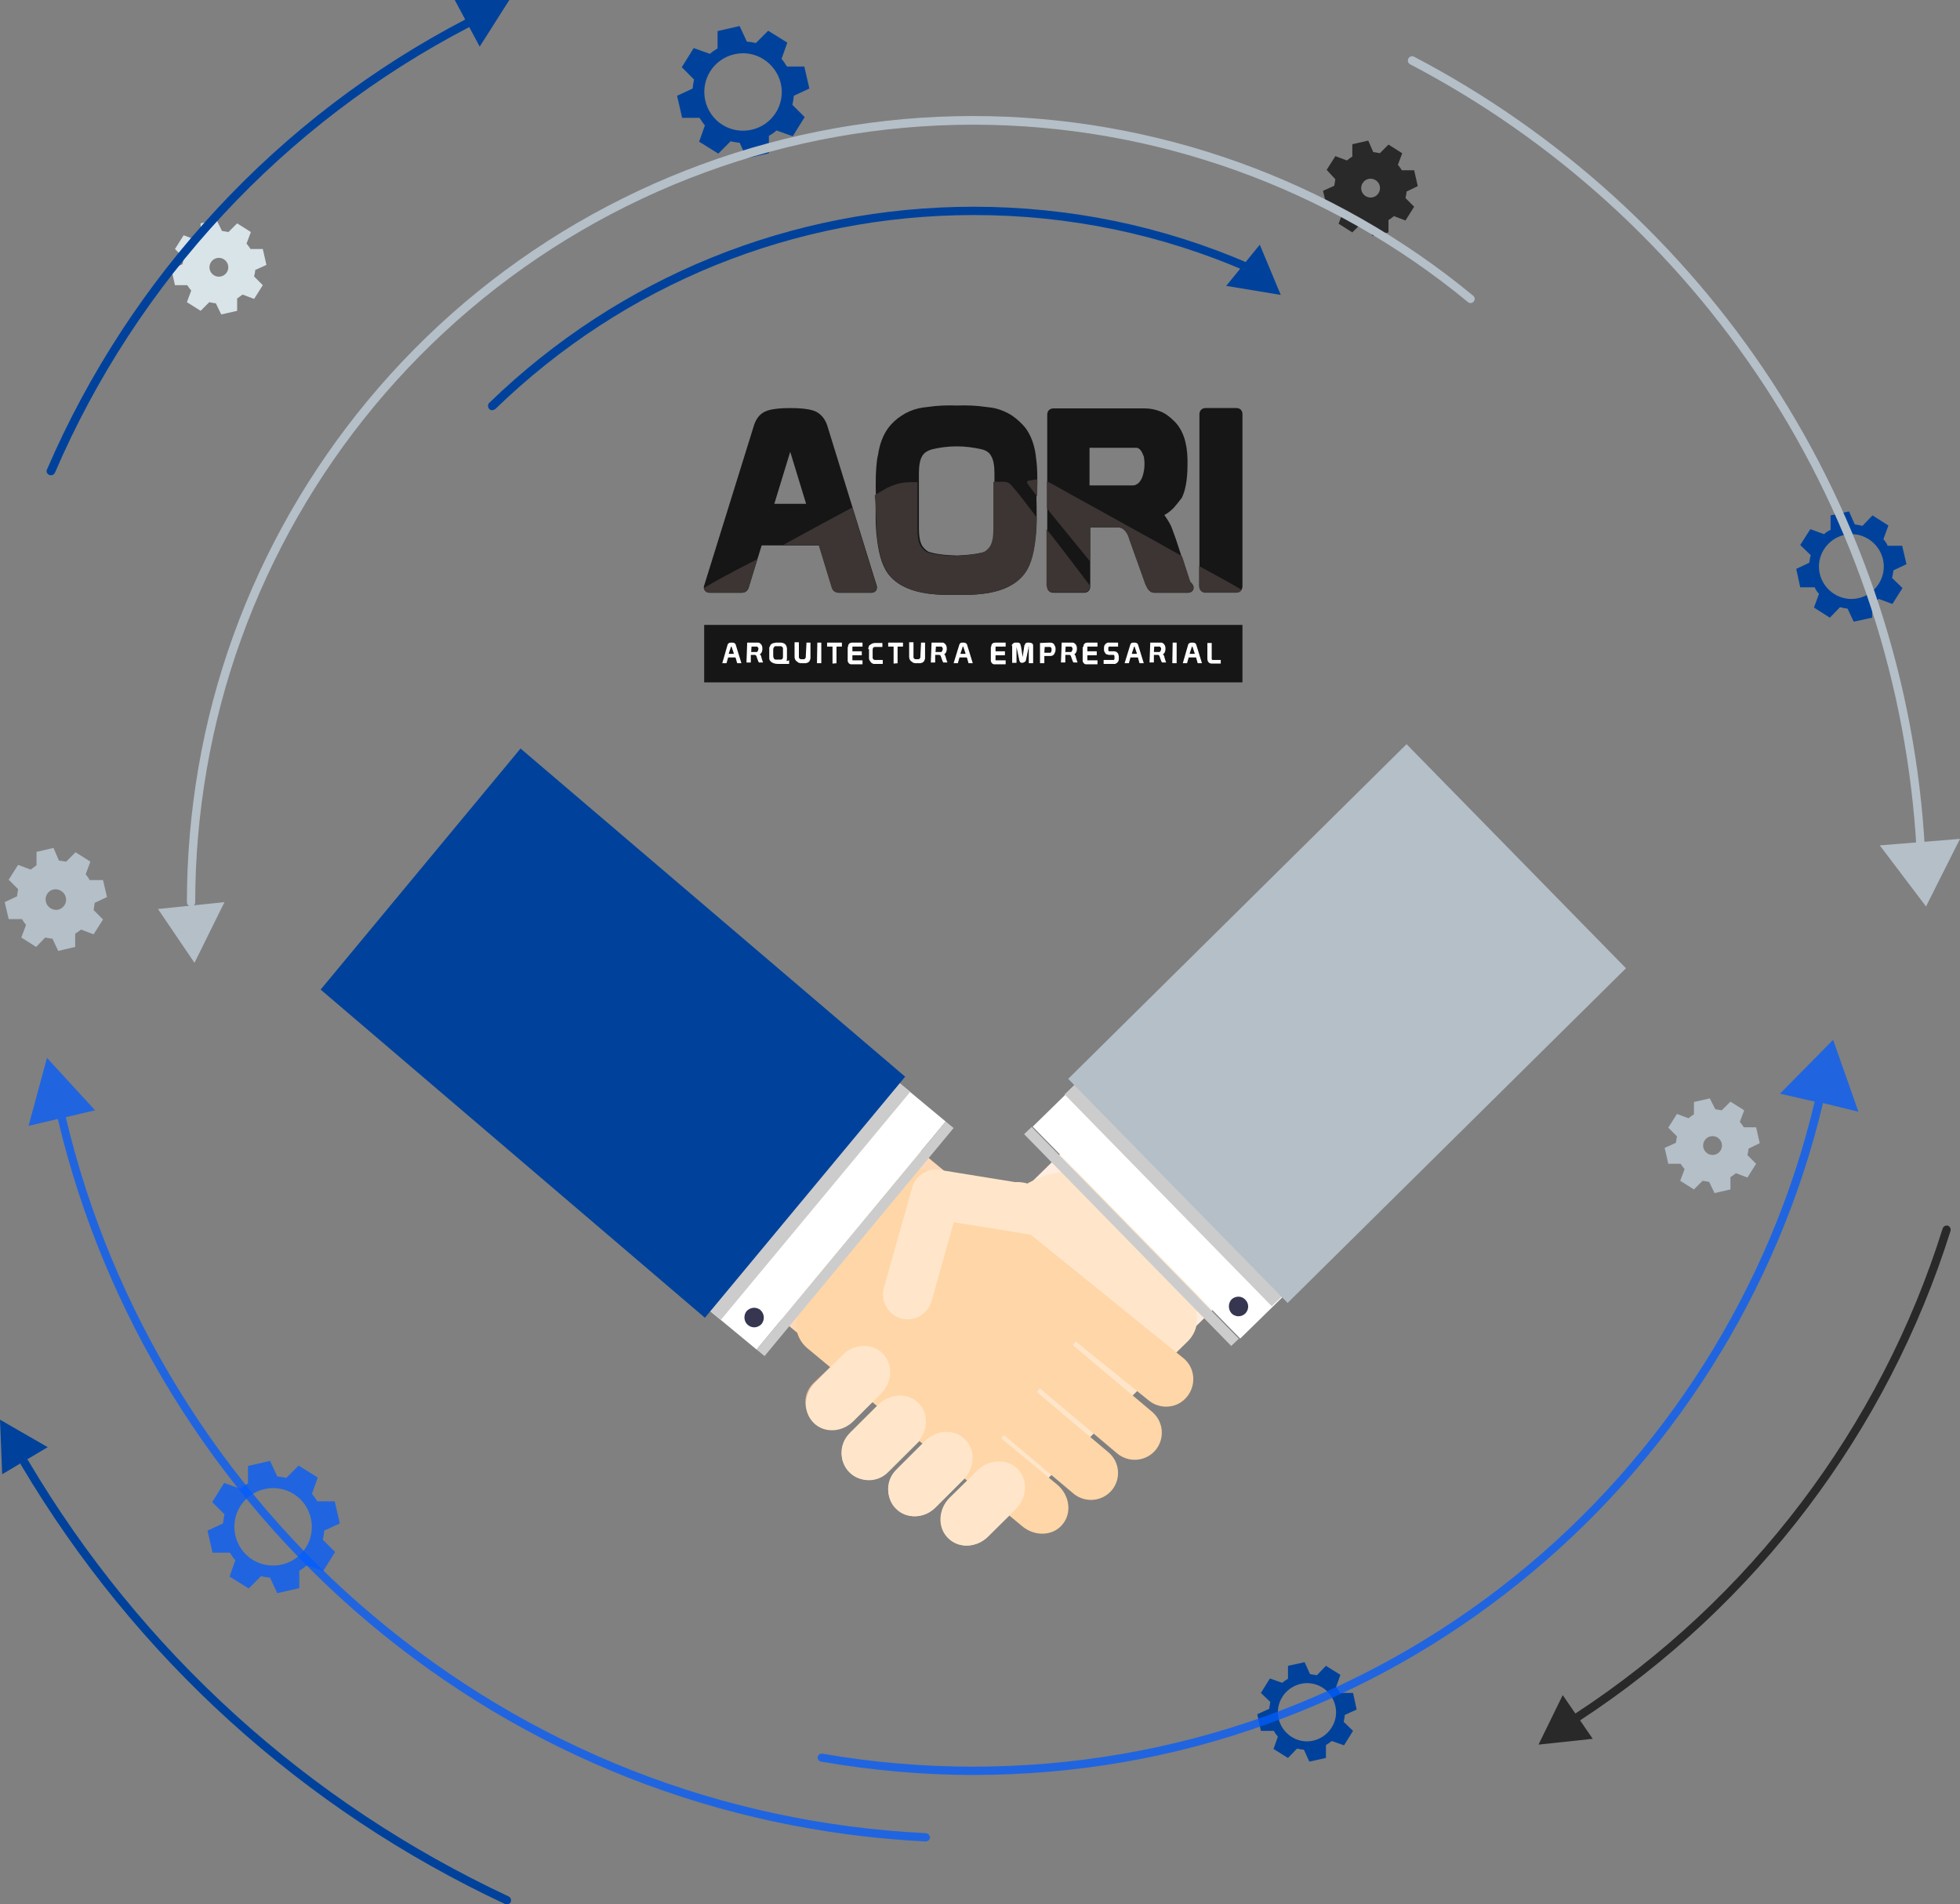 <?xml version="1.0" encoding="utf-8"?>
<!-- Generator: Adobe Illustrator 16.0.0, SVG Export Plug-In . SVG Version: 6.00 Build 0)  -->
<!DOCTYPE svg PUBLIC "-//W3C//DTD SVG 1.1//EN" "http://www.w3.org/Graphics/SVG/1.1/DTD/svg11.dtd">
<svg version="1.1" id="Layer_1" xmlns="http://www.w3.org/2000/svg" xmlns:xlink="http://www.w3.org/1999/xlink" x="0px" y="0px"
	 width="542.2px" height="526.9px" viewBox="0 0 542.2 526.9" style="enable-background:new 0 0 542.2 526.9;" xml:space="preserve"
	>
<rect x="0" y="0" width="542.2" height="526.9" fill="#808080" stroke="none"/>
<style type="text/css">
	<![CDATA[
		.st0{fill-rule:evenodd;clip-rule:evenodd;fill:#D9E4E8;}
		.st1{fill:#161616;}
		.st2{fill:#E5BC9C;}
		.st3{fill:#B4BFC8;}

			.st4{opacity:0.75;fill-rule:evenodd;clip-rule:evenodd;fill:none;stroke:#005CFF;stroke-width:2.5;stroke-linecap:round;stroke-miterlimit:10;}
		.st5{fill-rule:evenodd;clip-rule:evenodd;fill:#B4BFC8;}
		.st6{fill:#292929;}
		.st7{fill:#FFD6A7;}
		.st8{fill:#FFD8B8;}
		.st9{fill:#FFE6CA;}
		.st10{fill:#FFEDE1;}
		.st11{fill:#FFFFFF;}
		.st12{fill-rule:evenodd;clip-rule:evenodd;fill:#292929;}
		.st13{fill:#CCCCCC;}
		.st14{fill:#363651;}
		.st15{opacity:0.75;fill-rule:evenodd;clip-rule:evenodd;fill:#005CFF;}
		.st16{opacity:0.75;fill:#005CFF;}
		.st17{fill:#00429B;}
		.st18{fill:#3C3533;}
		.st19{fill:#B4BFC8;}
		.st20{fill-rule:evenodd;clip-rule:evenodd;fill:#00429B;}
	]]>
	@keyframes spin {
		0% {
			-webkit-transform: rotate(0deg);
			-ms-transform: rotate(0deg);
			transform: rotate(0deg);
			transform-origin: 50% 50%;

		}
		100% {
			-webkit-transform: rotate(359deg);
			-ms-transform: rotate(359deg);
			transform: rotate(359deg);
			transform-origin: 50% 50%;
		}
	}

	@keyframes spinn {
		0% {
			-webkit-transform: rotate(0deg);
			-ms-transform: rotate(0deg);
			transform: rotate(0deg);
			transform-origin: 50% 50%;

		}
		100% {
			-webkit-transform: rotate(-359deg);
			-ms-transform: rotate(-359deg);
			transform: rotate(-359deg);
			transform-origin: 50% 50%;
		}
	}

	.animated_1 {
	 -webkit-animation: spin 2s linear;
	 animation: spin 2s linear;
	}
	.animated_3 {
	 -webkit-animation: spin 2s linear;
	 animation: spin 2s linear;
	}
	.animated_4 {
	 -webkit-animation: spin 2.6s linear;
	 animation: spin 2.6s linear;
	}
	.animated_5 {
	-webkit-animation: spin 2.2s linear;
	animation: spin 2.2s linear;
	}
	.animated_6 {
		-webkit-animation: spin 2.2s linear;
		animation: spin 2.2s linear;
	}
	.animated_2 {
	 -webkit-animation: spinn 2.4s linear;
	 animation: spinn 2.4s linear;
	}
	.animated_7 {
	 -webkit-animation: spinn 2.2s linear;
	 animation: spinn 2.2s linear;
	}
	.animated_8 {
	-webkit-animation: spin 2.4s linear;
	animation: spin 2.4s linear;
	}
	.hands_move{
	 margin:60% 20% 0;
	}
	// //arrow_2
</style>
<g>
	<g id="tuercas">
		<path class="st5" d="M474.5,306.9c0.6,0.1,1.2,0.2,1.8,0.3l2.4-2.4l3.8,2.4l-1.2,3.2c0.4,0.5,0.8,1,1.1,1.5l3.4,0l1,4.4l-3.1,1.5
			c0,0.6-0.2,1.2-0.3,1.8l2.4,2.4l-2.4,3.8l-3.2-1.2c-0.5,0.4-1,0.8-1.5,1.1l0,3.4l-4.4,1l-1.5-3.1c-0.6-0.1-1.2-0.2-1.8-0.3
			l-2.4,2.4l-3.8-2.4l1.2-3.2c-0.4-0.5-0.7-1-1.1-1.5l-3.4,0l-1-4.4l3.1-1.4c0.1-0.6,0.2-1.2,0.3-1.8l-2.4-2.4l2.4-3.8l3.2,1.2
			c0.5-0.4,1-0.8,1.5-1.1l0-3.4l4.4-1L474.5,306.9L474.5,306.9z M476.3,316.4L476.3,316.4c-0.3-1.4-1.7-2.3-3.1-2
			c-1.4,0.3-2.3,1.7-2,3.1c0.3,1.4,1.7,2.3,3.1,2C475.7,319.2,476.6,317.8,476.3,316.4z"/>
		<path class="st12" d="M379.9,42.1c0.6,0,1.2,0.2,1.8,0.3l2.4-2.4l3.8,2.4l-1.2,3.2c0.4,0.5,0.8,1,1.1,1.5l3.4,0l1,4.4l-3.1,1.5
			c0,0.6-0.2,1.2-0.3,1.8l2.4,2.4l-2.4,3.8l-3.2-1.2c-0.5,0.4-1,0.8-1.5,1.1l0,3.4l-4.4,1l-1.4-3.1c-0.6-0.1-1.2-0.2-1.8-0.3
			l-2.4,2.4l-3.8-2.4l1.2-3.2c-0.4-0.5-0.8-1-1.1-1.5l-3.4,0l-1-4.4l3.1-1.4c0.1-0.6,0.2-1.2,0.3-1.8L367,47l2.4-3.8l3.2,1.2
			c0.5-0.4,1-0.8,1.5-1.1l0-3.4l4.4-1L379.9,42.1L379.9,42.1z M381.7,51.5L381.7,51.5c-0.3-1.4-1.7-2.3-3.1-2
			c-1.4,0.3-2.3,1.7-2,3.1c0.3,1.4,1.7,2.3,3.1,2C381.1,54.3,382,52.9,381.7,51.5z"/>
		<path class="st5" d="M16.3,238.1c0.7,0.1,1.3,0.2,2,0.3l2.6-2.6l4.1,2.6l-1.3,3.5c0.4,0.5,0.8,1,1.1,1.6l3.7,0l1.1,4.7l-3.4,1.6
			c-0.1,0.7-0.2,1.3-0.3,2l2.6,2.6l-2.6,4.1l-3.5-1.3c-0.5,0.4-1,0.8-1.6,1.1l0,3.7l-4.7,1.1l-1.6-3.4c-0.7,0-1.3-0.2-2-0.3L10,262
			l-4.1-2.6l1.3-3.5c-0.4-0.5-0.8-1-1.1-1.6l-3.7,0l-1.1-4.7l3.4-1.6c0.1-0.7,0.2-1.3,0.3-2l-2.6-2.6l2.6-4.1l3.5,1.3
			c0.5-0.4,1.1-0.8,1.6-1.2l0-3.7l4.7-1.1L16.3,238.1L16.3,238.1z M18.2,248.3L18.2,248.3c-0.3-1.5-1.9-2.5-3.4-2.2
			c-1.5,0.3-2.5,1.9-2.1,3.4c0.3,1.5,1.9,2.5,3.4,2.2C17.6,251.3,18.6,249.8,18.2,248.3z"/>
		<path class="st20" d="M362.4,463.2c0.6,0.1,1.3,0.2,1.9,0.3l2.5-2.6l4,2.5l-1.2,3.4c0.4,0.5,0.8,1,1.1,1.6l3.6,0l1,4.6l-3.3,1.5
			c0,0.6-0.2,1.3-0.3,1.9l2.6,2.5l-2.5,4l-3.4-1.2c-0.5,0.4-1,0.8-1.6,1.1l0,3.6l-4.6,1l-1.5-3.3c-0.6,0-1.3-0.2-1.9-0.3l-2.5,2.6
			l-4-2.5l1.2-3.4c-0.4-0.5-0.8-1-1.1-1.6l-3.6,0l-1-4.6l3.3-1.5c0.1-0.7,0.2-1.3,0.3-1.9l-2.6-2.5l2.5-4l3.4,1.2
			c0.5-0.4,1-0.8,1.6-1.1l0-3.6l4.6-1L362.4,463.2L362.4,463.2z M359.8,465.9L359.8,465.9c-4.3,1-7.1,5.3-6.1,9.6
			c1,4.3,5.3,7.1,9.6,6.1c4.3-1,7.1-5.3,6.1-9.6C368.4,467.6,364.1,464.9,359.8,465.9z"/>
		<path class="st20" d="M513.1,145.1c0.7,0.1,1.4,0.2,2.1,0.4l2.8-2.9l4.4,2.8l-1.4,3.8c0.5,0.5,0.9,1.1,1.2,1.8l4,0l1.2,5.1
			l-3.6,1.7c-0.1,0.7-0.2,1.4-0.4,2.1l2.9,2.8l-2.8,4.4l-3.8-1.4c-0.5,0.5-1.1,0.9-1.8,1.2l0,4l-5.1,1.1l-1.7-3.6
			c-0.7-0.1-1.4-0.2-2.1-0.4l-2.8,2.9l-4.4-2.8l1.4-3.8c-0.5-0.5-0.9-1.1-1.2-1.8l-4,0l-1.1-5.1l3.6-1.7c0.1-0.7,0.2-1.4,0.4-2.1
			l-2.9-2.8l2.8-4.4l3.8,1.4c0.5-0.5,1.1-0.9,1.8-1.2l0-4l5.1-1.1L513.1,145.1L513.1,145.1z M510.2,148L510.2,148
			c-4.8,1.1-7.9,5.9-6.8,10.7c1.1,4.8,5.9,7.9,10.7,6.8c4.8-1.1,7.9-5.9,6.8-10.7C519.8,150,515,146.9,510.2,148z"/>
		<path class="st20" d="M206.6,11.5c0.9,0.1,1.7,0.2,2.5,0.4l3.4-3.4l5.3,3.3l-1.6,4.5c0.6,0.6,1,1.4,1.5,2.1l4.8,0l1.4,6.1l-4.3,2
			c-0.1,0.9-0.2,1.7-0.4,2.5l3.4,3.4l-3.3,5.3l-4.5-1.6c-0.6,0.6-1.3,1-2.1,1.5l0,4.8l-6.1,1.4l-2-4.3c-0.9-0.1-1.7-0.2-2.5-0.4
			l-3.4,3.4l-5.3-3.3l1.6-4.5c-0.6-0.7-1-1.4-1.5-2.1l-4.8,0l-1.4-6.1l4.3-2c0.1-0.9,0.2-1.7,0.4-2.5l-3.4-3.4l3.3-5.3l4.5,1.6
			c0.6-0.6,1.3-1,2.1-1.5l0-4.8l6.1-1.4L206.6,11.5L206.6,11.5z M203.2,15L203.2,15c-5.8,1.3-9.4,7-8.1,12.8c1.3,5.8,7,9.4,12.8,8.1
			c5.8-1.3,9.4-7,8.1-12.8C214.6,17.3,208.9,13.7,203.2,15z"/>
		<path class="st0" d="M61.4,63.9c0.6,0.1,1.2,0.2,1.8,0.3l2.4-2.4l3.8,2.4l-1.2,3.2c0.4,0.5,0.8,1,1.1,1.5l3.4,0l1,4.4l-3.1,1.4
			c0,0.6-0.2,1.2-0.3,1.8l2.4,2.4l-2.4,3.8l-3.2-1.2c-0.5,0.4-1,0.7-1.5,1.1l0,3.4l-4.4,1l-1.5-3.1c-0.6,0-1.2-0.2-1.8-0.3L55.5,86
			l-3.8-2.4l1.2-3.2c-0.4-0.5-0.8-1-1.1-1.5l-3.4,0l-1-4.4l3.1-1.4c0.1-0.6,0.2-1.2,0.3-1.8l-2.4-2.4l2.4-3.8l3.2,1.2
			c0.5-0.4,1-0.8,1.5-1.1l0-3.4l4.4-1L61.4,63.9L61.4,63.9z M63.1,73.4L63.1,73.4c-0.3-1.4-1.7-2.3-3.1-2c-1.4,0.3-2.3,1.7-2,3.1
			c0.3,1.4,1.7,2.3,3.1,2C62.5,76.2,63.4,74.8,63.1,73.4z"/>
		<path class="st15" d="M76.7,408.5c0.9,0.1,1.7,0.2,2.5,0.4l3.4-3.4l5.3,3.3l-1.6,4.5c0.5,0.6,1,1.3,1.5,2.1l4.8,0l1.4,6.1l-4.3,2
			c-0.1,0.9-0.2,1.7-0.4,2.5l3.4,3.4l-3.3,5.3l-4.5-1.6c-0.7,0.6-1.3,1-2.1,1.5l0,4.8l-6.1,1.4l-2-4.3c-0.9-0.1-1.7-0.2-2.5-0.4
			l-3.4,3.4l-5.3-3.3l1.6-4.5c-0.6-0.6-1-1.4-1.5-2.1l-4.8,0l-1.4-6.1l4.3-2c0.1-0.9,0.2-1.7,0.4-2.5l-3.4-3.4l3.3-5.3l4.5,1.6
			c0.6-0.6,1.3-1,2.1-1.5l0-4.8l6.1-1.4L76.7,408.5L76.7,408.5z M73.2,412L73.2,412c-5.8,1.3-9.4,7-8.1,12.8c1.3,5.8,7,9.4,12.8,8.1
			c5.8-1.3,9.4-7,8.1-12.8C84.7,414.3,79,410.7,73.2,412z"/>
	</g>
	<g>
		<g>
			<g>
				<path class="st10" d="M372.2,288.8c10.4,10.6,10.2,27.7-0.4,38l-51,50c-10.6,10.4-27.7,10.2-38-0.4l-4.6-4.7
					c-10.4-10.6-10.2-27.7,0.4-38l51-50c10.6-10.4,27.7-10.2,38,0.4L372.2,288.8z"/>
				<path class="st9" d="M324,338.1c10.7,11.5,10.4,27.9-1.1,38.6l-35.3,34.6c-17.9-18.6-28.1-31.6-43.5-46.8l34.7-33.1
					c11.5-10.7,29.8-9.9,40.5,1.6L324,338.1z"/>

					<rect x="310" y="290.1" transform="matrix(0.715 -0.7 0.7 0.715 -139.037 321.301)" class="st11" width="28.5" height="82"/>
				<polygon class="st13" points="355,358.4 351.8,361.4 294.5,302.8 297.6,299.8 				"/>
				<polygon class="st3" points="449.8,267.9 356.2,360.5 295.5,298.5 389.1,205.9 				"/>
				<path class="st2" d="M287.1,333.7c2.9,3,2.8,7.8-0.2,10.7l-51.3,49c-3,2.9-7.8,2.8-10.7-0.2l0,0c-2.9-3-2.8-7.8,0.2-10.6
					l51.3-49C279.5,330.6,284.2,330.7,287.1,333.7L287.1,333.7z"/>
				<path class="st9" d="M296,346.6c3,2.9,3,7.7,0,10.7l-50.3,50c-2.9,3-7.7,3-10.7,0l0,0c-2.9-2.9-3-7.7,0-10.7l50.4-50
					C288.3,343.6,293,343.6,296,346.6L296,346.6z"/>
				<path class="st9" d="M308.9,356.6c3,2.9,3,7.7,0,10.7l-50.4,50c-2.9,2.9-7.7,3-10.6,0l0,0c-2.9-2.9-3-7.7,0-10.6l50.3-50
					C301.2,353.7,306,353.7,308.9,356.6L308.9,356.6z"/>
				<path class="st9" d="M329.1,360c2.9,3,2.7,7.9-0.5,11.1l-55.3,54c-3.2,3.2-8.2,3.4-11.1,0.4l0,0c-2.9-2.9-2.7-7.9,0.5-11.1
					l55.3-54C321.2,357.2,326.2,357.1,329.1,360L329.1,360z"/>
				<path class="st9" d="M269.2,350.6c6.4,6.5,9,11.9,15.5,5.5c6.5-6.4,13.4-16.6,7.1-23.3c-12.1-13.1-17.4,0.6-31.1-1.4
					C251.8,330.1,262.8,344.1,269.2,350.6z"/>
				<path class="st14" d="M340.7,363.4c1,1,2.7,1.1,3.8,0c1-1,1.1-2.7,0-3.8c-1-1.1-2.7-1.1-3.8-0.1
					C339.7,360.6,339.7,362.3,340.7,363.4z"/>
				<polygon class="st13" points="342.7,370.4 340.6,372.4 283.3,313.8 285.4,311.8 				"/>
				<path class="st8" d="M173.2,294.5c-9.5,11.4-7.9,28.4,3.5,37.9l55,45.6c11.4,9.5,28.4,7.9,37.9-3.5l4.2-5.1
					c9.5-11.4,7.9-28.4-3.5-37.9l-55-45.6c-11.4-9.5-28.4-7.9-37.9,3.5L173.2,294.5z"/>
				<path class="st7" d="M225.3,339.7c-9.7,12.3-8,28.6,4.3,38.4l38.1,31.6c16.3-20,25.4-33.8,39.5-50.2l-37.3-30.1
					c-12.3-9.7-30.5-7.4-40.3,4.9L225.3,339.7z"/>
				<polygon class="st11" points="187.3,355.2 209.3,373.4 261.6,310.3 239.6,292 				"/>
				<polygon class="st13" points="196.1,362.4 199.4,365.2 251.8,302.1 248.4,299.3 				"/>
				<polygon class="st17" points="88.7,273.8 195,364.6 250.4,297.9 144,207.1 				"/>
				<path class="st7" d="M261.6,332.3c-2.6,3.2-2.2,8,1,10.6l55.2,44.6c3.2,2.6,8,2.2,10.6-1.1l0,0c2.6-3.2,2.2-8-1-10.6l-55.2-44.6
					C269,328.6,264.3,329.1,261.6,332.3L261.6,332.3z"/>
				<path class="st7" d="M253.9,345.8c-2.7,3.2-2.3,7.9,0.8,10.6l54.3,45.7c3.2,2.7,7.9,2.3,10.6-0.8l0,0c2.7-3.2,2.3-7.9-0.8-10.6
					L264.5,345C261.3,342.3,256.6,342.7,253.9,345.8L253.9,345.8z"/>
				<path class="st7" d="M241.8,356.9c-2.7,3.2-2.3,7.9,0.8,10.6l54.3,45.7c3.2,2.7,7.9,2.3,10.6-0.8l0,0c2.7-3.2,2.3-7.9-0.9-10.6
					l-54.3-45.7C249.3,353.4,244.5,353.7,241.8,356.9L241.8,356.9z"/>
				<path class="st7" d="M221.9,362c-2.7,3.2-2,8.1,1.4,11l59.5,49.3c3.5,2.9,8.5,2.7,11.1-0.5l0,0c2.7-3.2,2-8.1-1.4-11l-59.5-49.3
					C229.6,358.5,224.6,358.8,221.9,362L221.9,362z"/>
				<path class="st14" d="M210.7,366.3c-1,1.1-2.6,1.3-3.8,0.3c-1.1-0.9-1.3-2.6-0.4-3.8c1-1.1,2.6-1.3,3.8-0.4
					C211.5,363.5,211.6,365.1,210.7,366.3z"/>
				<polygon class="st13" points="209.3,373.4 211.5,375.2 263.8,312.1 261.6,310.3 				"/>
				<path class="st9" d="M294.1,336.1c-0.6,3.7-4.1,6.3-7.8,5.7l-28.4-4.6c-3.7-0.6-6.3-4.1-5.7-7.8l0,0c0.6-3.7,4.1-6.3,7.8-5.7
					l28.4,4.6C292.1,328.8,294.7,332.3,294.1,336.1L294.1,336.1z"/>
				<path class="st9" d="M260.7,323.9c3.6,1,5.8,4.8,4.8,8.4l-7.8,27.7c-1,3.6-4.8,5.8-8.4,4.8l0,0c-3.6-1-5.8-4.8-4.8-8.4l7.8-27.7
					C253.3,325,257,322.9,260.7,323.9L260.7,323.9z"/>
				<path class="st9" d="M281.5,406.4c2.9,3,2.7,7.9-0.5,11.1l-7.6,7.6c-3.2,3.2-8.2,3.4-11.1,0.4l0,0c-2.9-2.9-2.7-7.9,0.5-11.1
					l7.6-7.6C273.6,403.7,278.5,403.5,281.5,406.4L281.5,406.4z"/>
				<path class="st9" d="M267,398.3c2.9,2.9,2.7,7.9-0.5,11.1l-7.6,7.6c-3.2,3.2-8.2,3.4-11.1,0.4l0,0c-2.9-2.9-2.7-7.9,0.5-11.1
					l7.6-7.6C259.1,395.5,264.1,395.3,267,398.3L267,398.3z"/>
				<path class="st9" d="M254.1,388.2c2.9,3,2.7,7.9-0.5,11.1l-7.6,7.6c-3.2,3.2-8.2,3.4-11.1,0.4l0,0c-2.9-3-2.7-7.9,0.5-11.1
					l7.6-7.6C246.2,385.5,251.2,385.3,254.1,388.2L254.1,388.2z"/>
				<path class="st9" d="M244.2,374.5c2.9,3,2.7,7.9-0.5,11.1l-7.6,7.6c-3.2,3.2-8.2,3.4-11.1,0.4l0,0c-2.9-3-2.7-7.9,0.5-11.1
					l7.6-7.6C236.3,371.7,241.2,371.5,244.2,374.5L244.2,374.5z"/>
			</g>
		</g>
		<g>
			<rect x="194.8" y="172.9" class="st1" width="148.9" height="15.9"/>
			<g>
				<path class="st1" d="M225,113.6c-1.6-0.5-3.7-0.7-6.4-0.7c-2.6,0-4.7,0.2-6.3,0.7c-1.8,0.6-3,1.9-3.7,4l-13.9,44.7v0.2
					c0,0.7,0.5,1.5,1.6,1.5h8.9c0.9,0,1.6-0.5,1.9-1.4l3.6-11.7l0,0h15.9l3.6,11.8l0,0c0.3,0.8,1,1.3,1.9,1.3h9
					c0.9,0,1.5-0.6,1.5-1.5v-0.2l-13.8-44.7C228.1,115.6,226.8,114.2,225,113.6z M223,139.4h-8.8l4.4-14.4L223,139.4z"/>
				<path class="st1" d="M329.1,160.8l-3.8-11.6c-0.4-1.1-0.8-2.2-1.2-3.3c-0.4-1-1.1-2.1-2-3.4c1.1-0.6,1.9-1.3,2.6-2
					c0.7-0.8,1.4-1.7,2.1-2.6l0.1-0.1c1-2,1.6-5,1.6-9.2V127v0c-0.1-4.6-1.3-8.1-3.6-10.4c-1.3-1.3-2.6-2.3-4-2.8
					c-1.3-0.5-2.7-0.8-4.1-0.8h-25.4c-1,0-1.7,0.7-1.7,1.7v47.6c0,1,0.7,1.7,1.7,1.7h8.5c1,0,1.7-0.7,1.7-1.7v-16.4h7.9
					c0.6,0.1,2.2,0.4,3,3.4l4.3,12c0.1,0.4,0.4,0.9,0.7,1.5c0.2,0.3,0.8,1.2,1.8,1.2h9.4c0.8,0,1.5-0.6,1.5-1.4
					c0-0.4-0.2-0.8-0.6-1.3C329.3,161.2,329.2,161,329.1,160.8z M301.5,123.9h13c0.8,0.1,1.4,1.1,1.7,1.9c0.2,0.4,0.3,0.7,0.3,1.1
					c0.1,0.5,0.1,1,0.1,1.6c0,1.2-0.2,2.2-0.5,3.2c-0.3,0.9-0.7,1.5-1.1,1.9c-0.6,0.5-1.1,0.7-1.5,0.7h-12.1V123.9z"/>
				<path class="st1" d="M286.6,126.7c0-0.3-0.1-0.6-0.1-0.9c-0.4-2.8-1.3-5.4-2.9-7.5c-1-1.2-2.2-2.3-3.6-3.3c-1.4-0.9-3-1.6-4.6-2
					l0,0c-0.8-0.2-1.7-0.3-2.6-0.4c-2.7-0.4-5.4-0.5-8.1-0.4c-2.7-0.1-5.4,0-8.1,0.4c-0.9,0.1-1.7,0.2-2.6,0.4l0,0
					c-1.6,0.4-3.1,1-4.6,2c-1.4,0.9-2.6,2-3.6,3.3c-1.6,2.1-2.5,4.8-2.9,7.5c-0.1,0.3-0.1,0.6-0.2,0.9c-0.5,3.4-0.5,7.1-0.4,10.5
					c-0.1,3.9-0.2,7.9,0.3,11.8c0.4,3.3,1.1,7.1,3.1,9.8c4.6,6,13.9,5.8,18.8,5.8c4.9,0,14.2,0.2,18.8-5.8c2.1-2.7,2.7-6.6,3.1-9.8
					c0.5-3.9,0.4-7.9,0.3-11.8C287,133.8,287.1,130.2,286.6,126.7z M271.7,152.9c-2.1,0.5-4.6,0.7-6.9,0.8c0,0-0.1,0-0.1,0
					c0,0-0.1,0-0.1,0c-2.3-0.1-4.7-0.2-6.9-0.8c-0.4-0.1-0.8-0.2-1.1-0.4c-0.6-0.4-1.1-0.9-1.5-1.5c-0.6-1-0.9-2.6-0.9-4.8V131
					c0-2.2,0.3-3.8,0.9-4.8c0.5-0.9,1.4-1.5,2.8-1.9c2.1-0.5,4.4-0.8,6.8-0.8c2.3,0,4.6,0.3,6.8,0.8c1.3,0.3,2.2,0.9,2.7,1.9
					c0.6,1,0.9,2.6,0.9,4.8v15.3c0,2.2-0.3,3.8-0.9,4.8c-0.4,0.6-0.9,1.1-1.5,1.5C272.4,152.7,272.1,152.8,271.7,152.9z"/>
				<path class="st1" d="M342,112.9h-8.5c-1,0-1.7,0.7-1.7,1.7v47.6c0,1,0.7,1.7,1.7,1.7h8.5c1,0,1.7-0.7,1.7-1.7v-47.6
					C343.7,113.6,343.1,112.9,342,112.9z"/>
			</g>
			<g>
				<path class="st11" d="M201.3,178.3c0.1-0.2,0.2-0.3,0.4-0.4c0.2-0.1,0.4-0.1,0.7-0.1c0.3,0,0.5,0,0.7,0.1
					c0.2,0.1,0.3,0.2,0.4,0.4l1.6,5.2c0,0,0,0-0.1,0h-1c-0.1,0-0.1,0-0.1-0.1l-0.4-1.4c0-0.1-0.1-0.1-0.1-0.1h-1.9
					c-0.1,0-0.1,0-0.1,0.1l-0.4,1.4c0,0.1-0.1,0.1-0.1,0.1h-1c0,0-0.1,0-0.1,0L201.3,178.3z M202.4,179c0-0.1,0-0.1,0-0.1
					c0,0,0,0-0.1,0c0,0-0.1,0-0.1,0.1l-0.6,1.8c0,0,0,0,0,0c0,0,0,0,0,0c0,0,0,0.1,0.1,0.1h1.2c0,0,0.1,0,0.1-0.1c0,0,0,0,0,0
					c0,0,0,0,0,0L202.4,179z"/>
				<path class="st11" d="M206.7,177.8h3c0.1,0,0.3,0,0.4,0.1c0.1,0.1,0.3,0.2,0.4,0.3c0.2,0.3,0.4,0.6,0.4,1.1v0.2
					c0,0.5-0.1,0.8-0.2,1c-0.1,0.1-0.2,0.2-0.2,0.3c-0.1,0.1-0.2,0.2-0.3,0.2c0,0,0,0,0,0c0,0,0,0,0,0c0,0,0,0,0,0
					c0.1,0.2,0.2,0.3,0.3,0.4c0.1,0.1,0.1,0.2,0.1,0.4l0.4,1.3c0,0,0,0.1,0.1,0.1c0,0,0,0.1,0,0.1c0,0,0,0,0,0H210
					c0,0-0.1,0-0.1-0.1c0-0.1-0.1-0.1-0.1-0.1l-0.5-1.4c-0.1-0.3-0.2-0.5-0.5-0.5h-1c-0.1,0-0.1,0-0.1,0.1v1.9c0,0.1,0,0.1-0.1,0.1
					h-1c-0.1,0-0.1,0-0.1-0.1L206.7,177.8C206.6,177.9,206.7,177.8,206.7,177.8z M207.9,178.9C207.8,178.9,207.8,178.9,207.9,178.9
					l-0.1,1.4c0,0.1,0,0.1,0.1,0.1h1.4c0.1,0,0.2,0,0.2-0.1c0.1-0.1,0.1-0.2,0.2-0.3c0-0.1,0.1-0.3,0.1-0.4c0-0.1,0-0.1,0-0.2
					c0-0.1,0-0.1-0.1-0.2c-0.1-0.2-0.2-0.3-0.3-0.3H207.9z"/>
				<path class="st11" d="M218.3,182.7v0.9c0,0.1,0,0.1-0.1,0.1h-2.7c0,0,0,0,0,0c0,0-0.1,0-0.1,0c0,0-0.1,0-0.1,0
					c-0.9,0-1.6-0.2-2.1-0.7c-0.1-0.1-0.2-0.2-0.3-0.4c-0.1-0.2-0.1-0.3-0.1-0.6c0-0.1,0-0.3,0-0.4c0-0.2,0-0.5,0-0.9
					c0-0.2,0-0.4,0-0.5c0-0.1,0-0.3,0-0.4c0-0.1,0-0.2,0-0.3c0-0.1,0-0.1,0-0.2c0-0.2,0.1-0.4,0.2-0.5c0.1-0.2,0.1-0.3,0.2-0.4
					c0.1-0.1,0.2-0.3,0.4-0.3c0.2-0.1,0.3-0.2,0.5-0.2c0.1,0,0.3,0,0.5-0.1c0.2,0,0.4,0,0.7,0c0.3,0,0.5,0,0.7,0
					c0.2,0,0.3,0,0.5,0.1c0.2,0,0.4,0.1,0.5,0.2c0.2,0.1,0.3,0.2,0.4,0.4c0.1,0.1,0.1,0.2,0.2,0.4c0,0.2,0.1,0.3,0.1,0.6
					c0,0.1,0,0.3,0,0.6c0,0.2,0,0.5,0,0.8c0,0.4,0,0.6,0,0.9c0,0.2,0,0.4,0,0.5c0,0.2-0.1,0.4-0.1,0.6L218.3,182.7
					C218.2,182.6,218.3,182.6,218.3,182.7z M214.8,178.8c-0.2,0-0.3,0-0.3,0c-0.2,0-0.3,0.1-0.4,0.3c-0.1,0.1-0.2,0.3-0.2,0.6v1.8
					c0,0.3,0.1,0.5,0.2,0.7c0.1,0.2,0.3,0.3,0.5,0.3c0,0,0.1,0,0.1,0c0.1,0,0.1,0,0.2,0c0.1,0,0.1,0,0.2,0c0.1,0,0.1,0,0.2,0
					c0.2,0,0.3,0,0.4,0c0.1,0,0.2,0,0.3,0c0.2,0,0.4-0.1,0.5-0.3c0.1-0.1,0.1-0.4,0.1-0.7v-1.8c0-0.3,0-0.5-0.1-0.6
					c-0.1-0.1-0.2-0.2-0.4-0.3c-0.1,0-0.2,0-0.3,0c-0.1,0-0.3,0-0.4,0C215.1,178.8,214.9,178.8,214.8,178.8z"/>
				<path class="st11" d="M223.1,177.8h1c0.1,0,0.1,0,0.1,0.1v3.8c0,0.2,0,0.4,0,0.5c0,0.1-0.1,0.3-0.1,0.3c0,0.1-0.1,0.2-0.1,0.3
					c-0.1,0.1-0.1,0.2-0.2,0.3c-0.1,0.1-0.2,0.1-0.3,0.2c-0.1,0.1-0.2,0.1-0.3,0.1c-0.1,0-0.2,0.1-0.3,0.1c-0.1,0-0.2,0-0.4,0h-0.9
					c-0.2,0-0.3,0-0.5-0.1c-0.2,0-0.3-0.1-0.4-0.2c-0.1-0.1-0.2-0.1-0.3-0.2c-0.1-0.1-0.2-0.2-0.3-0.3c-0.1-0.1-0.1-0.2-0.2-0.4
					c0-0.1-0.1-0.3-0.1-0.4v-4.1c0-0.1,0-0.1,0.1-0.1h1c0.1,0,0.1,0,0.1,0.1v3.9c0,0.1,0,0.1,0,0.2c0,0.1,0.1,0.2,0.1,0.2
					c0,0.1,0.1,0.1,0.2,0.2c0.1,0.1,0.2,0.1,0.3,0.1h0.8c0.1,0,0.2,0,0.2-0.1c0.1-0.1,0.1-0.1,0.2-0.2c0-0.1,0.1-0.1,0.1-0.2
					c0-0.1,0-0.2,0-0.2L223.1,177.8C223.1,177.9,223.1,177.8,223.1,177.8z"/>
				<path class="st11" d="M226.1,177.8h1c0.1,0,0.1,0,0.1,0.1v5.5c0,0.1,0,0.1-0.1,0.1h-1c-0.1,0-0.1,0-0.1-0.1L226.1,177.8
					C226,177.9,226.1,177.8,226.1,177.8z"/>
				<path class="st11" d="M231.5,183.5C231.5,183.5,231.5,183.5,231.5,183.5l-1.1,0.1c-0.1,0-0.1,0-0.1-0.1v-4.5
					c0-0.1,0-0.1-0.1-0.1h-1.3c-0.1,0-0.1,0-0.1-0.1v-0.9c0-0.1,0-0.1,0.1-0.1h3.9c0.1,0,0.1,0,0.1,0.1v0.9c0,0.1,0,0.1-0.1,0.1
					h-1.3c-0.1,0-0.1,0-0.1,0.1V183.5z"/>
				<path class="st11" d="M234.6,179c0-0.4,0.1-0.7,0.3-0.9c0.2-0.2,0.5-0.3,0.9-0.3h2.7c0.1,0,0.1,0,0.1,0.1v0.9
					c0,0.1,0,0.1-0.1,0.1h-2.6c-0.1,0-0.1,0-0.1,0.1v1.1c0,0.1,0,0.1,0.1,0.1h2.4c0.1,0,0.1,0,0.1,0.1v0.9c0,0.1,0,0.1-0.1,0.1h-2.4
					c-0.1,0-0.1,0-0.1,0.1v1.2c0,0.1,0,0.1,0.1,0.1h2.6c0.1,0,0.1,0,0.1,0.1v0.9c0,0.1,0,0.1-0.1,0.1h-3.1c-0.1,0-0.2,0-0.3-0.1
					c-0.1,0-0.2-0.1-0.3-0.2c-0.1-0.1-0.1-0.2-0.2-0.3c0-0.1-0.1-0.2-0.1-0.3V179z"/>
				<path class="st11" d="M240.2,179.6c0-0.2,0-0.4,0.1-0.6c0-0.1,0.1-0.2,0.1-0.3c0.1-0.1,0.1-0.2,0.2-0.2c0.2-0.2,0.4-0.3,0.6-0.4
					c0.2-0.1,0.5-0.2,0.7-0.2h2.1c0.1,0,0.1,0,0.1,0.1v0.9c0,0.1,0,0.1-0.1,0.1H242c-0.2,0-0.4,0.1-0.5,0.3
					c-0.1,0.2-0.1,0.4-0.1,0.7v2c0,0.2,0.1,0.3,0.2,0.4c0.1,0.1,0.2,0.2,0.4,0.2h2.1c0.1,0,0.1,0,0.1,0.1v0.9c0,0.1,0,0.1-0.1,0.1
					h-2c-0.2,0-0.3,0-0.4,0c-0.1,0-0.2-0.1-0.3-0.1c-0.2-0.1-0.4-0.2-0.5-0.4c-0.2-0.2-0.3-0.4-0.4-0.6c0-0.1,0-0.1-0.1-0.2
					c0-0.1,0-0.2,0-0.4V179.6z"/>
				<path class="st11" d="M248.4,183.5C248.4,183.5,248.4,183.5,248.4,183.5l-1.1,0.1c-0.1,0-0.1,0-0.1-0.1v-4.5
					c0-0.1,0-0.1-0.1-0.1h-1.3c-0.1,0-0.1,0-0.1-0.1v-0.9c0-0.1,0-0.1,0.1-0.1h3.9c0.1,0,0.1,0,0.1,0.1v0.9c0,0.1,0,0.1-0.1,0.1
					h-1.3c-0.1,0-0.1,0-0.1,0.1V183.5z"/>
				<path class="st11" d="M254.8,177.8h1c0.1,0,0.1,0,0.1,0.1v3.8c0,0.2,0,0.4,0,0.5c0,0.1-0.1,0.3-0.1,0.3c0,0.1-0.1,0.2-0.1,0.3
					c-0.1,0.1-0.1,0.2-0.2,0.3c-0.1,0.1-0.2,0.1-0.3,0.2c-0.1,0.1-0.2,0.1-0.3,0.1c-0.1,0-0.2,0.1-0.3,0.1c-0.1,0-0.2,0-0.4,0h-0.9
					c-0.2,0-0.3,0-0.5-0.1c-0.2,0-0.3-0.1-0.4-0.2c-0.1-0.1-0.2-0.1-0.3-0.2c-0.1-0.1-0.2-0.2-0.3-0.3c-0.1-0.1-0.1-0.2-0.2-0.4
					c0-0.1-0.1-0.3-0.1-0.4v-4.1c0-0.1,0-0.1,0.1-0.1h1c0.1,0,0.1,0,0.1,0.1v3.9c0,0.1,0,0.1,0,0.2c0,0.1,0.1,0.2,0.1,0.2
					c0,0.1,0.1,0.1,0.2,0.2c0.1,0.1,0.2,0.1,0.3,0.1h0.8c0.1,0,0.2,0,0.2-0.1c0.1-0.1,0.1-0.1,0.2-0.2c0.1-0.1,0.1-0.1,0.1-0.2
					c0-0.1,0-0.2,0-0.2L254.8,177.8C254.7,177.9,254.7,177.8,254.8,177.8z"/>
				<path class="st11" d="M257.7,177.8h3c0.1,0,0.3,0,0.4,0.1c0.1,0.1,0.3,0.2,0.4,0.3c0.2,0.3,0.4,0.6,0.4,1.1v0.2
					c0,0.5-0.1,0.8-0.2,1c-0.1,0.1-0.1,0.2-0.2,0.3c-0.1,0.1-0.2,0.2-0.3,0.2c0,0,0,0,0,0c0,0,0,0,0,0c0,0,0,0,0,0
					c0.1,0.2,0.2,0.3,0.3,0.4c0,0.1,0.1,0.2,0.1,0.4l0.4,1.3c0,0,0,0.1,0.1,0.1c0,0,0,0.1,0,0.1c0,0,0,0-0.1,0H261
					c0,0-0.1,0-0.1-0.1c0-0.1-0.1-0.1-0.1-0.1l-0.5-1.4c-0.1-0.3-0.2-0.5-0.5-0.5h-1c-0.1,0-0.1,0-0.1,0.1v1.9c0,0.1,0,0.1-0.1,0.1
					h-1c-0.1,0-0.1,0-0.1-0.1L257.7,177.8C257.7,177.9,257.7,177.8,257.7,177.8z M258.9,178.9C258.8,178.9,258.8,178.9,258.9,178.9
					l-0.1,1.4c0,0.1,0,0.1,0.1,0.1h1.4c0.1,0,0.2,0,0.2-0.1c0.1-0.1,0.1-0.2,0.2-0.3c0-0.1,0.1-0.3,0.1-0.4c0-0.1,0-0.1,0-0.2
					c0-0.1,0-0.1-0.1-0.2c-0.1-0.2-0.2-0.3-0.3-0.3H258.9z"/>
				<path class="st11" d="M265.4,178.3c0.1-0.2,0.2-0.3,0.3-0.4c0.2-0.1,0.4-0.1,0.7-0.1c0.3,0,0.5,0,0.7,0.1
					c0.2,0.1,0.3,0.2,0.4,0.4l1.6,5.2c0,0,0,0-0.1,0h-1c-0.1,0-0.1,0-0.1-0.1l-0.4-1.4c0-0.1-0.1-0.1-0.1-0.1h-1.9
					c-0.1,0-0.1,0-0.1,0.1l-0.4,1.4c0,0.1-0.1,0.1-0.1,0.1h-1c0,0-0.1,0-0.1,0L265.4,178.3z M266.5,179c0-0.1,0-0.1,0-0.1
					c0,0,0,0-0.1,0s-0.1,0-0.1,0.1l-0.6,1.8c0,0,0,0,0,0c0,0,0,0,0,0c0,0,0,0.1,0.1,0.1h1.2c0,0,0.1,0,0.1-0.1c0,0,0,0,0,0
					c0,0,0,0,0,0L266.5,179z"/>
				<path class="st11" d="M274.2,179c0-0.4,0.1-0.7,0.3-0.9c0.2-0.2,0.5-0.3,0.9-0.3h2.7c0.1,0,0.1,0,0.1,0.1v0.9
					c0,0.1,0,0.1-0.1,0.1h-2.6c-0.1,0-0.1,0-0.1,0.1v1.1c0,0.1,0,0.1,0.1,0.1h2.4c0.1,0,0.1,0,0.1,0.1v0.9c0,0.1,0,0.1-0.1,0.1h-2.4
					c-0.1,0-0.1,0-0.1,0.1v1.2c0,0.1,0,0.1,0.1,0.1h2.6c0.1,0,0.1,0,0.1,0.1v0.9c0,0.1,0,0.1-0.1,0.1H275c-0.1,0-0.2,0-0.3-0.1
					c-0.1,0-0.2-0.1-0.3-0.2c-0.1-0.1-0.1-0.2-0.2-0.3c0-0.1-0.1-0.2-0.1-0.3V179z"/>
				<path class="st11" d="M279.9,178.7c0-0.2,0-0.3,0.1-0.4c0.1-0.1,0.2-0.2,0.3-0.3c0.1-0.1,0.2-0.1,0.4-0.2c0.1,0,0.3,0,0.4,0
					c0.2,0,0.4,0,0.6,0c0.1,0,0.3,0.1,0.4,0.2c0.1,0.1,0.2,0.2,0.2,0.4c0.1,0.2,0.1,0.4,0.2,0.8l0.4,2.6c0,0,0,0.1,0,0.1
					c0,0,0,0.1,0,0.1c0,0,0,0.1,0,0.1c0,0,0,0.1,0,0.1c0,0,0,0,0-0.1c0,0,0-0.1,0-0.1c0,0,0-0.1,0-0.1c0-0.1,0-0.1,0-0.1l0.4-2.7
					c0-0.3,0.1-0.6,0.2-0.7c0.1-0.2,0.1-0.3,0.2-0.4c0.1-0.1,0.2-0.1,0.4-0.2c0.2,0,0.3,0,0.6,0c0.3,0,0.6,0.1,0.8,0.2
					c0.2,0.1,0.3,0.4,0.3,0.7v4.7c0,0.1,0,0.1-0.1,0.1h-1c-0.1,0-0.1,0-0.1-0.1v-4.3c0,0,0,0,0-0.1c0,0,0-0.1,0-0.1c0,0,0,0-0.1,0
					c0,0,0,0,0,0.1c0,0,0,0,0,0.1c0,0,0,0.1,0,0.1c0,0,0,0.1,0,0.1c0,0,0,0.1,0,0.1c0,0.1-0.1,0.3-0.1,0.4c0,0.1-0.1,0.3-0.1,0.6
					c-0.1,0.2-0.1,0.5-0.2,0.9c-0.1,0.4-0.2,0.9-0.3,1.4c0,0.1,0,0.2-0.1,0.2c0,0.1-0.1,0.2-0.2,0.2c-0.1,0.1-0.2,0.1-0.3,0.2
					c-0.1,0-0.3,0.1-0.4,0.1c-0.2,0-0.3,0-0.4-0.1c-0.1,0-0.2-0.1-0.2-0.1c-0.1-0.1-0.1-0.1-0.1-0.2c0-0.1-0.1-0.1-0.1-0.2l-0.8-3.8
					c0,0,0,0,0-0.1c0-0.1,0-0.1,0-0.1h0c0,0,0,0,0,0.1v4.4c0,0.1,0,0.1-0.1,0.1h-1c-0.1,0-0.1,0-0.1-0.1V178.7z"/>
				<path class="st11" d="M287.7,177.9C287.7,177.9,287.7,177.8,287.7,177.9l2.6-0.1c0.3,0,0.5,0,0.8,0.1c0.2,0.1,0.4,0.2,0.5,0.4
					c0.1,0.2,0.2,0.4,0.3,0.6c0.1,0.2,0.1,0.5,0.1,0.7c0,0.3,0,0.5-0.1,0.8c-0.1,0.2-0.2,0.4-0.3,0.6c-0.1,0.2-0.3,0.3-0.5,0.4
					c-0.2,0.1-0.5,0.1-0.8,0.1H289c-0.1,0-0.1,0-0.1,0.1v1.8c0,0.1,0,0.1-0.1,0.1h-1c-0.1,0-0.1,0-0.1-0.1V177.9L287.7,177.9z
					 M289,178.9C288.9,178.9,288.9,178.9,289,178.9l-0.1,1.6c0,0.1,0,0.1,0.1,0.1h1.5c0.1,0,0.2,0,0.2-0.1c0.1-0.1,0.1-0.1,0.1-0.2
					c0-0.1,0-0.2,0.1-0.3c0-0.1,0-0.2,0-0.2c0-0.1,0-0.1,0-0.2c0-0.1,0-0.2-0.1-0.3c0-0.1-0.1-0.2-0.1-0.2c-0.1-0.1-0.1-0.1-0.2-0.1
					H289z"/>
				<path class="st11" d="M293.7,177.8h3c0.1,0,0.3,0,0.4,0.1c0.1,0.1,0.3,0.2,0.4,0.3c0.2,0.3,0.4,0.6,0.4,1.1v0.2
					c0,0.5-0.1,0.8-0.2,1c-0.1,0.1-0.2,0.2-0.2,0.3c-0.1,0.1-0.2,0.2-0.3,0.2c0,0,0,0,0,0c0,0,0,0,0,0c0,0,0,0,0,0
					c0.1,0.2,0.2,0.3,0.3,0.4c0,0.1,0.1,0.2,0.1,0.4l0.4,1.3c0,0,0,0.1,0.1,0.1c0,0,0,0.1,0,0.1c0,0,0,0,0,0h-1.1c0,0-0.1,0-0.1-0.1
					c0-0.1-0.1-0.1-0.1-0.1l-0.5-1.4c-0.1-0.3-0.2-0.5-0.5-0.5h-1c-0.1,0-0.1,0-0.1,0.1v1.9c0,0.1,0,0.1-0.1,0.1h-1
					c-0.1,0-0.1,0-0.1-0.1L293.7,177.8C293.6,177.9,293.6,177.8,293.7,177.8z M294.8,178.9C294.8,178.9,294.8,178.9,294.8,178.9
					l-0.1,1.4c0,0.1,0,0.1,0.1,0.1h1.4c0.1,0,0.2,0,0.2-0.1c0.1-0.1,0.1-0.2,0.2-0.3c0-0.1,0.1-0.3,0.1-0.4c0-0.1,0-0.1,0-0.2
					c0-0.1,0-0.1-0.1-0.2c-0.1-0.2-0.2-0.3-0.3-0.3H294.8z"/>
				<path class="st11" d="M299.7,179c0-0.4,0.1-0.7,0.3-0.9c0.2-0.2,0.5-0.3,0.8-0.3h2.7c0.1,0,0.1,0,0.1,0.1v0.9
					c0,0.1,0,0.1-0.1,0.1h-2.6c-0.1,0-0.1,0-0.1,0.1v1.1c0,0.1,0,0.1,0.1,0.1h2.4c0.1,0,0.1,0,0.1,0.1v0.9c0,0.1,0,0.1-0.1,0.1h-2.4
					c-0.1,0-0.1,0-0.1,0.1v1.2c0,0.1,0,0.1,0.1,0.1h2.6c0.1,0,0.1,0,0.1,0.1v0.9c0,0.1,0,0.1-0.1,0.1h-3.1c-0.1,0-0.2,0-0.3-0.1
					c-0.1,0-0.2-0.1-0.3-0.2c-0.1-0.1-0.1-0.2-0.2-0.3c0-0.1-0.1-0.2-0.1-0.3V179z"/>
				<path class="st11" d="M306.9,181.2c-0.2,0-0.3,0-0.5-0.1c-0.2,0-0.4-0.1-0.5-0.2c-0.1-0.1-0.2-0.2-0.2-0.3
					c-0.1-0.1-0.1-0.2-0.2-0.3c0-0.1-0.1-0.2-0.1-0.4c0-0.1,0-0.3,0-0.4c0-0.1,0-0.1,0-0.2c0,0,0-0.1,0-0.1c0-0.5,0.2-0.8,0.5-1.1
					c0.1-0.1,0.2-0.1,0.3-0.2c0.1-0.1,0.3-0.1,0.4-0.1h2.6c0.1,0,0.1,0,0.1,0.1v0.9c0,0.1,0,0.1-0.1,0.1h-2.3c-0.1,0-0.1,0-0.2,0.1
					c-0.1,0.1-0.1,0.1-0.1,0.2c0,0.1,0,0.1,0,0.2c0,0.1,0,0.1,0,0.2c0,0.1,0,0.2,0,0.3c0,0.1,0,0.2,0.1,0.2c0.1,0.1,0.1,0.1,0.2,0.1
					c0.1,0,0.2,0,0.3,0h0.9c0.2,0,0.3,0,0.5,0.1c0.2,0,0.3,0.1,0.5,0.3c0.1,0.1,0.2,0.2,0.2,0.3c0.1,0.1,0.1,0.2,0.1,0.3
					c0,0.1,0.1,0.2,0.1,0.4c0,0.1,0,0.3,0,0.4c0,0.1,0,0.1,0,0.2c0,0,0,0.1,0,0.1c0,0.5-0.2,0.9-0.5,1.1c-0.1,0.1-0.2,0.1-0.3,0.2
					c-0.1,0.1-0.3,0.1-0.4,0.1h-2.9c-0.1,0-0.1,0-0.1-0.1v-0.9c0-0.1,0-0.1,0.1-0.1h2.6c0.1,0,0.1,0,0.2-0.1
					c0.1-0.1,0.1-0.1,0.1-0.2c0-0.1,0-0.1,0-0.2c0-0.1,0-0.1,0-0.2c0-0.1,0-0.2,0-0.3c0-0.1,0-0.2-0.1-0.3c-0.1-0.1-0.1-0.1-0.2-0.1
					c-0.1,0-0.2,0-0.3,0H306.9z"/>
				<path class="st11" d="M312.7,178.3c0.1-0.2,0.2-0.3,0.3-0.4c0.2-0.1,0.4-0.1,0.7-0.1c0.3,0,0.5,0,0.7,0.1
					c0.2,0.1,0.3,0.2,0.4,0.4l1.6,5.2c0,0,0,0-0.1,0h-1c-0.1,0-0.1,0-0.1-0.1l-0.4-1.4c0-0.1,0-0.1-0.1-0.1h-1.9
					c-0.1,0-0.1,0-0.1,0.1l-0.4,1.4c0,0.1-0.1,0.1-0.1,0.1h-1c0,0-0.1,0-0.1,0L312.7,178.3z M313.9,179c0-0.1,0-0.1,0-0.1
					c0,0,0,0-0.1,0c0,0-0.1,0-0.1,0.1l-0.6,1.8c0,0,0,0,0,0c0,0,0,0,0,0c0,0,0,0.1,0.1,0.1h1.2c0,0,0.1,0,0.1-0.1c0,0,0,0,0,0
					c0,0,0,0,0,0L313.9,179z"/>
				<path class="st11" d="M318.2,177.8h3c0.2,0,0.3,0,0.4,0.1c0.1,0.1,0.3,0.2,0.4,0.3c0.2,0.3,0.4,0.6,0.4,1.1v0.2
					c0,0.5-0.1,0.8-0.2,1c-0.1,0.1-0.1,0.2-0.2,0.3c-0.1,0.1-0.2,0.2-0.3,0.2c0,0,0,0,0,0c0,0,0,0,0,0c0,0,0,0,0,0
					c0.1,0.2,0.2,0.3,0.3,0.4c0.1,0.1,0.1,0.2,0.1,0.4l0.4,1.3c0,0,0,0.1,0.1,0.1c0,0,0,0.1,0,0.1c0,0,0,0,0,0h-1.1
					c0,0-0.1,0-0.1-0.1c0-0.1-0.1-0.1-0.1-0.1l-0.5-1.4c-0.1-0.3-0.2-0.5-0.5-0.5h-1c-0.1,0-0.1,0-0.1,0.1v1.9c0,0.1,0,0.1-0.1,0.1
					h-1c-0.1,0-0.1,0-0.1-0.1L318.2,177.8C318.1,177.9,318.1,177.8,318.2,177.8z M319.3,178.9C319.3,178.9,319.3,178.9,319.3,178.9
					l-0.1,1.4c0,0.1,0,0.1,0.1,0.1h1.4c0.1,0,0.2,0,0.2-0.1c0.1-0.1,0.1-0.2,0.2-0.3c0-0.1,0.1-0.3,0.1-0.4c0-0.1,0-0.1,0-0.2
					c0-0.1,0-0.1-0.1-0.2c-0.1-0.2-0.2-0.3-0.3-0.3H319.3z"/>
				<path class="st11" d="M324.4,177.8h1c0.1,0,0.1,0,0.1,0.1v5.5c0,0.1,0,0.1-0.1,0.1h-1c0,0-0.1,0-0.1-0.1L324.4,177.8
					C324.3,177.9,324.3,177.8,324.4,177.8z"/>
				<path class="st11" d="M328.7,178.3c0.1-0.2,0.2-0.3,0.4-0.4c0.2-0.1,0.4-0.1,0.7-0.1c0.3,0,0.5,0,0.7,0.1
					c0.2,0.1,0.3,0.2,0.4,0.4l1.6,5.2c0,0,0,0-0.1,0h-1c-0.1,0-0.1,0-0.1-0.1l-0.4-1.4c0-0.1,0-0.1-0.1-0.1h-1.9
					c-0.1,0-0.1,0-0.1,0.1l-0.4,1.4c0,0.1,0,0.1-0.1,0.1h-1c0,0-0.1,0-0.1,0L328.7,178.3z M329.9,179c0-0.1,0-0.1,0-0.1
					c0,0,0,0-0.1,0c0,0-0.1,0-0.1,0.1l-0.6,1.8c0,0,0,0,0,0c0,0,0,0,0,0c0,0,0,0.1,0.1,0.1h1.2c0,0,0.1,0,0.1-0.1c0,0,0,0,0,0
					c0,0,0,0,0,0L329.9,179z"/>
				<path class="st11" d="M337.7,182.6v0.9c0,0.1,0,0.1-0.1,0.1h-2.2c0,0-0.1,0-0.1,0c0,0-0.1,0-0.1,0c-0.4,0-0.8-0.2-0.9-0.4
					c-0.2-0.2-0.3-0.6-0.3-1v-4.2c0-0.1,0-0.1,0.1-0.1h1c0.1,0,0.1,0,0.1,0.1v4.3c0,0.2,0.1,0.3,0.3,0.3L337.7,182.6
					C337.7,182.5,337.7,182.5,337.7,182.6z"/>
			</g>
			<g>
				<path class="st18" d="M226.5,150.9l3.6,11.8l0,0c0.3,0.8,1,1.3,1.9,1.3h9c0.9,0,1.5-0.6,1.5-1.5v-0.2l-6.7-21.9
					c-6.4,3.4-12.8,6.9-19.2,10.4H226.5z"/>
				<path class="st18" d="M196.3,164h8.9c0.9,0,1.6-0.5,1.9-1.4l2.4-7.9c-3.3,1.7-6.6,3.4-9.9,5.2c-1.7,0.9-3.3,1.9-4.9,2.8
					C194.8,163.3,195.3,164,196.3,164z"/>
				<path class="st18" d="M289.6,162.2c0,1,0.7,1.7,1.7,1.7h8.5c1,0,1.7-0.7,1.7-1.7V162c-4-5.2-7.9-10.5-12-15.6V162.2z"/>
				<path class="st18" d="M242.7,149c0.4,3.3,1.1,7.1,3.1,9.8c4.6,6,13.9,5.8,18.8,5.8c4.9,0,14.2,0.2,18.8-5.8
					c2.1-2.7,2.7-6.6,3.1-9.8c0.2-1.9,0.3-3.9,0.3-5.8c-2.3-3-4.5-6.1-7-8.9c-0.6-0.7-1.1-1-2.2-1c-0.9,0-1.8,0-2.8,0v13
					c0,2.2-0.3,3.8-0.9,4.8c-0.4,0.6-0.9,1.1-1.5,1.5c-0.3,0.2-0.7,0.3-1.1,0.4c-2.1,0.5-4.6,0.7-6.9,0.8c0,0-0.1,0-0.1,0
					c0,0-0.1,0-0.1,0c-2.3-0.1-4.7-0.2-6.9-0.8c-0.4-0.1-0.8-0.2-1.1-0.4c-0.6-0.4-1.1-0.9-1.5-1.5c-0.6-1-0.9-2.6-0.9-4.8v-12.9
					c-0.6,0-1.2,0-1.8,0c-1.8,0-3.5,0.3-5.3,1c-1.7,0.7-3.2,1.7-4.7,2.6c0,0.1,0,0.2,0,0.3C242.4,141.2,242.3,145.2,242.7,149z"/>
				<path class="st18" d="M309.4,145.9c0.6,0.1,2.2,0.4,3,3.4l4.3,12c0.1,0.4,0.4,0.9,0.7,1.5c0.2,0.3,0.8,1.2,1.8,1.2h9.4
					c0.8,0,1.5-0.6,1.5-1.4c0-0.4-0.2-0.8-0.6-1.3c-0.1-0.2-0.2-0.4-0.3-0.6l-2.2-6.8c-4.6-2.6-9.2-5.2-13.8-7.7
					c-7.3-4.1-14.7-8.1-22-12.2c-0.5-0.3-1.1-0.6-1.6-0.8v7.4c0.3,0.4,0.7,0.9,1,1.3c3.6,4.5,7.3,8.9,10.9,13.4v-9.4H309.4z"/>
				<path class="st18" d="M285.7,132.8c-1.9,0.3-2,0.3-0.8,1.9c0.7,0.9,1.3,1.8,2,2.7c0,0,0-0.1,0-0.1c0-1.5,0.1-3.1,0.1-4.6
					C286.6,132.6,286.1,132.7,285.7,132.8z"/>
				<path class="st18" d="M333.5,164h8.5c0.7,0,1.2-0.3,1.5-0.8c-3.3-2-6.6-3.7-10-5.6c-0.6-0.3-1.2-0.7-1.8-1v5.6
					C331.8,163.3,332.4,164,333.5,164z"/>
			</g>
		</g>
	</g>
	<g id="arrow_1" class="animated_1">
		<path class="st19" d="M531.4,236.5c-0.6,0-1.1-0.5-1.2-1.1c-2.5-45.8-17-90.3-42.1-128.7c-24.5-37.4-58.4-68.2-98-88.9
			c-0.6-0.3-0.8-1-0.5-1.6c0.3-0.6,1-0.8,1.6-0.5c39.9,20.9,74.1,51.9,98.8,89.6c25.3,38.7,40,83.6,42.5,129.8
			C532.5,235.9,532.1,236.4,531.4,236.5C531.4,236.4,531.4,236.5,531.4,236.5z"/>
		<polygon class="st17" points="0.6,407.9 13.2,400.4 0,392.8 		"/>
	</g>
	<g id="arrow_2" class="animated_2">
		<path class="st16" d="M514.1,307.6l-7-19.9l-14.7,14.9l9.6,2.2c-12.2,51.5-41.7,98.2-83.2,131.5c-20.8,16.7-44,29.6-68.9,38.6
			c-25.8,9.2-53,13.9-80.7,13.9c-14,0-28.1-1.2-41.7-3.6c-0.6-0.1-1.2,0.3-1.3,0.9c-0.1,0.6,0.3,1.2,0.9,1.3
			c13.8,2.4,28,3.7,42.1,3.7c28,0,55.4-4.7,81.4-14.1c25.2-9,48.6-22.1,69.6-39c41.9-33.6,71.8-80.8,84.1-132.8L514.1,307.6z"/>
	</g>
	<g id="arrow_3" class="animated_3">
	 	<path class="st17" d="M136.1,113.5c-0.3,0-0.6-0.1-0.8-0.4c-0.4-0.5-0.4-1.2,0-1.6c36.1-35,83.7-54.3,134-54.3
			c26.6,0,52.4,5.3,76.7,15.9c0.6,0.3,0.9,0.9,0.6,1.5c-0.3,0.6-0.9,0.9-1.5,0.6c-23.9-10.4-49.4-15.7-75.7-15.7
			c-49.7,0-96.7,19.1-132.3,53.6C136.7,113.4,136.4,113.5,136.1,113.5z"/>
		<polygon class="st20" points="348.5,67.7 339.2,79.1 354.3,81.6 		"/>
	</g>
	<g id="arrow_4" class="animated_4">
		<path class="st17" d="M14.1,131.5c-0.2,0-0.3,0-0.5-0.1c-0.6-0.3-0.9-0.9-0.6-1.5C36,76.5,77,32.3,128.7,5.4
			c0.6-0.3,1.3-0.1,1.6,0.5c0.3,0.6,0.1,1.3-0.5,1.6C78.6,34.1,37.9,77.9,15.2,130.8C15,131.2,14.6,131.5,14.1,131.5z"/>
		<polygon class="st20" points="125.8,0 132.7,12.9 140.9,0 		"/>
	</g>
	<g id="arrow_5" class="animated_5">
		<path class="st17" d="M140.2,526.9c-0.2,0-0.3,0-0.5-0.1c-56-26.2-102.3-68.2-133.9-121.5c-0.3-0.5-0.1-1.3,0.4-1.6
			c0.5-0.3,1.3-0.1,1.6,0.4c31.3,52.9,77.3,94.6,132.9,120.6c0.6,0.3,0.8,1,0.6,1.5C141.1,526.7,140.6,526.9,140.2,526.9z"/>
		<polygon class="st19" points="532.8,250.8 542.2,232.1 520,233.9"/>
	</g>
	<g id="arrow_6" class="animated_6">
		<path class="st6" d="M436.5,476.2c-0.4,0-0.7-0.2-1-0.5c-0.3-0.5-0.2-1.2,0.3-1.6c48.3-31.6,84.4-79.2,101.6-134.2
			c0.2-0.6,0.8-0.9,1.4-0.8c0.6,0.2,0.9,0.8,0.8,1.4C522.2,396,485.8,444.1,437.1,476C436.9,476.1,436.7,476.2,436.5,476.2z"/>
		<polygon class="st12" points="440.6,481.1 432.3,469 425.6,482.7 		"/>
	</g>
	<g id="arrow_7" class="animated_7">
		<path class="st19" d="M52.9,250.8c-0.6,0-1.2-0.5-1.2-1.2c0-12.5,1.1-25.1,3.2-37.3c8.6-49.9,34.7-95.5,73.5-128.5
			c39.2-33.3,89.2-51.7,140.8-51.7c50.4,0,99.5,17.6,138.3,49.7c0.5,0.4,0.6,1.1,0.2,1.6c-0.4,0.5-1.1,0.6-1.6,0.2
			c-38.4-31.7-87-49.1-136.9-49.1c-51,0-100.5,18.2-139.3,51.2c-38.4,32.6-64.2,77.8-72.7,127.1c-2.1,12.1-3.2,24.5-3.2,36.9
			C54,250.2,53.5,250.8,52.9,250.8z"/>
		<polygon class="st19" points="43.7,251.5 53.8,266.4 62.1,249.6 		"/>
	</g>
	<g id="arrow_8" class="animated_8">
		<path class="st15" d="M256.1,507.2c-56.6-2.8-109.5-23.6-152.9-60.2c-42.2-35.5-72.4-84.5-85-137.9l8.1-1.9l-13.3-14.5l-5.1,18.8
			l8.1-1.9c12.7,53.9,43.2,103.3,85.8,139.2c43.8,36.9,97.1,57.8,154.2,60.7c0,0,0,0,0.1,0c0.6,0,1.1-0.5,1.2-1.1
			C257.2,507.8,256.7,507.2,256.1,507.2z"/>
	</g>

</g>
</svg>
